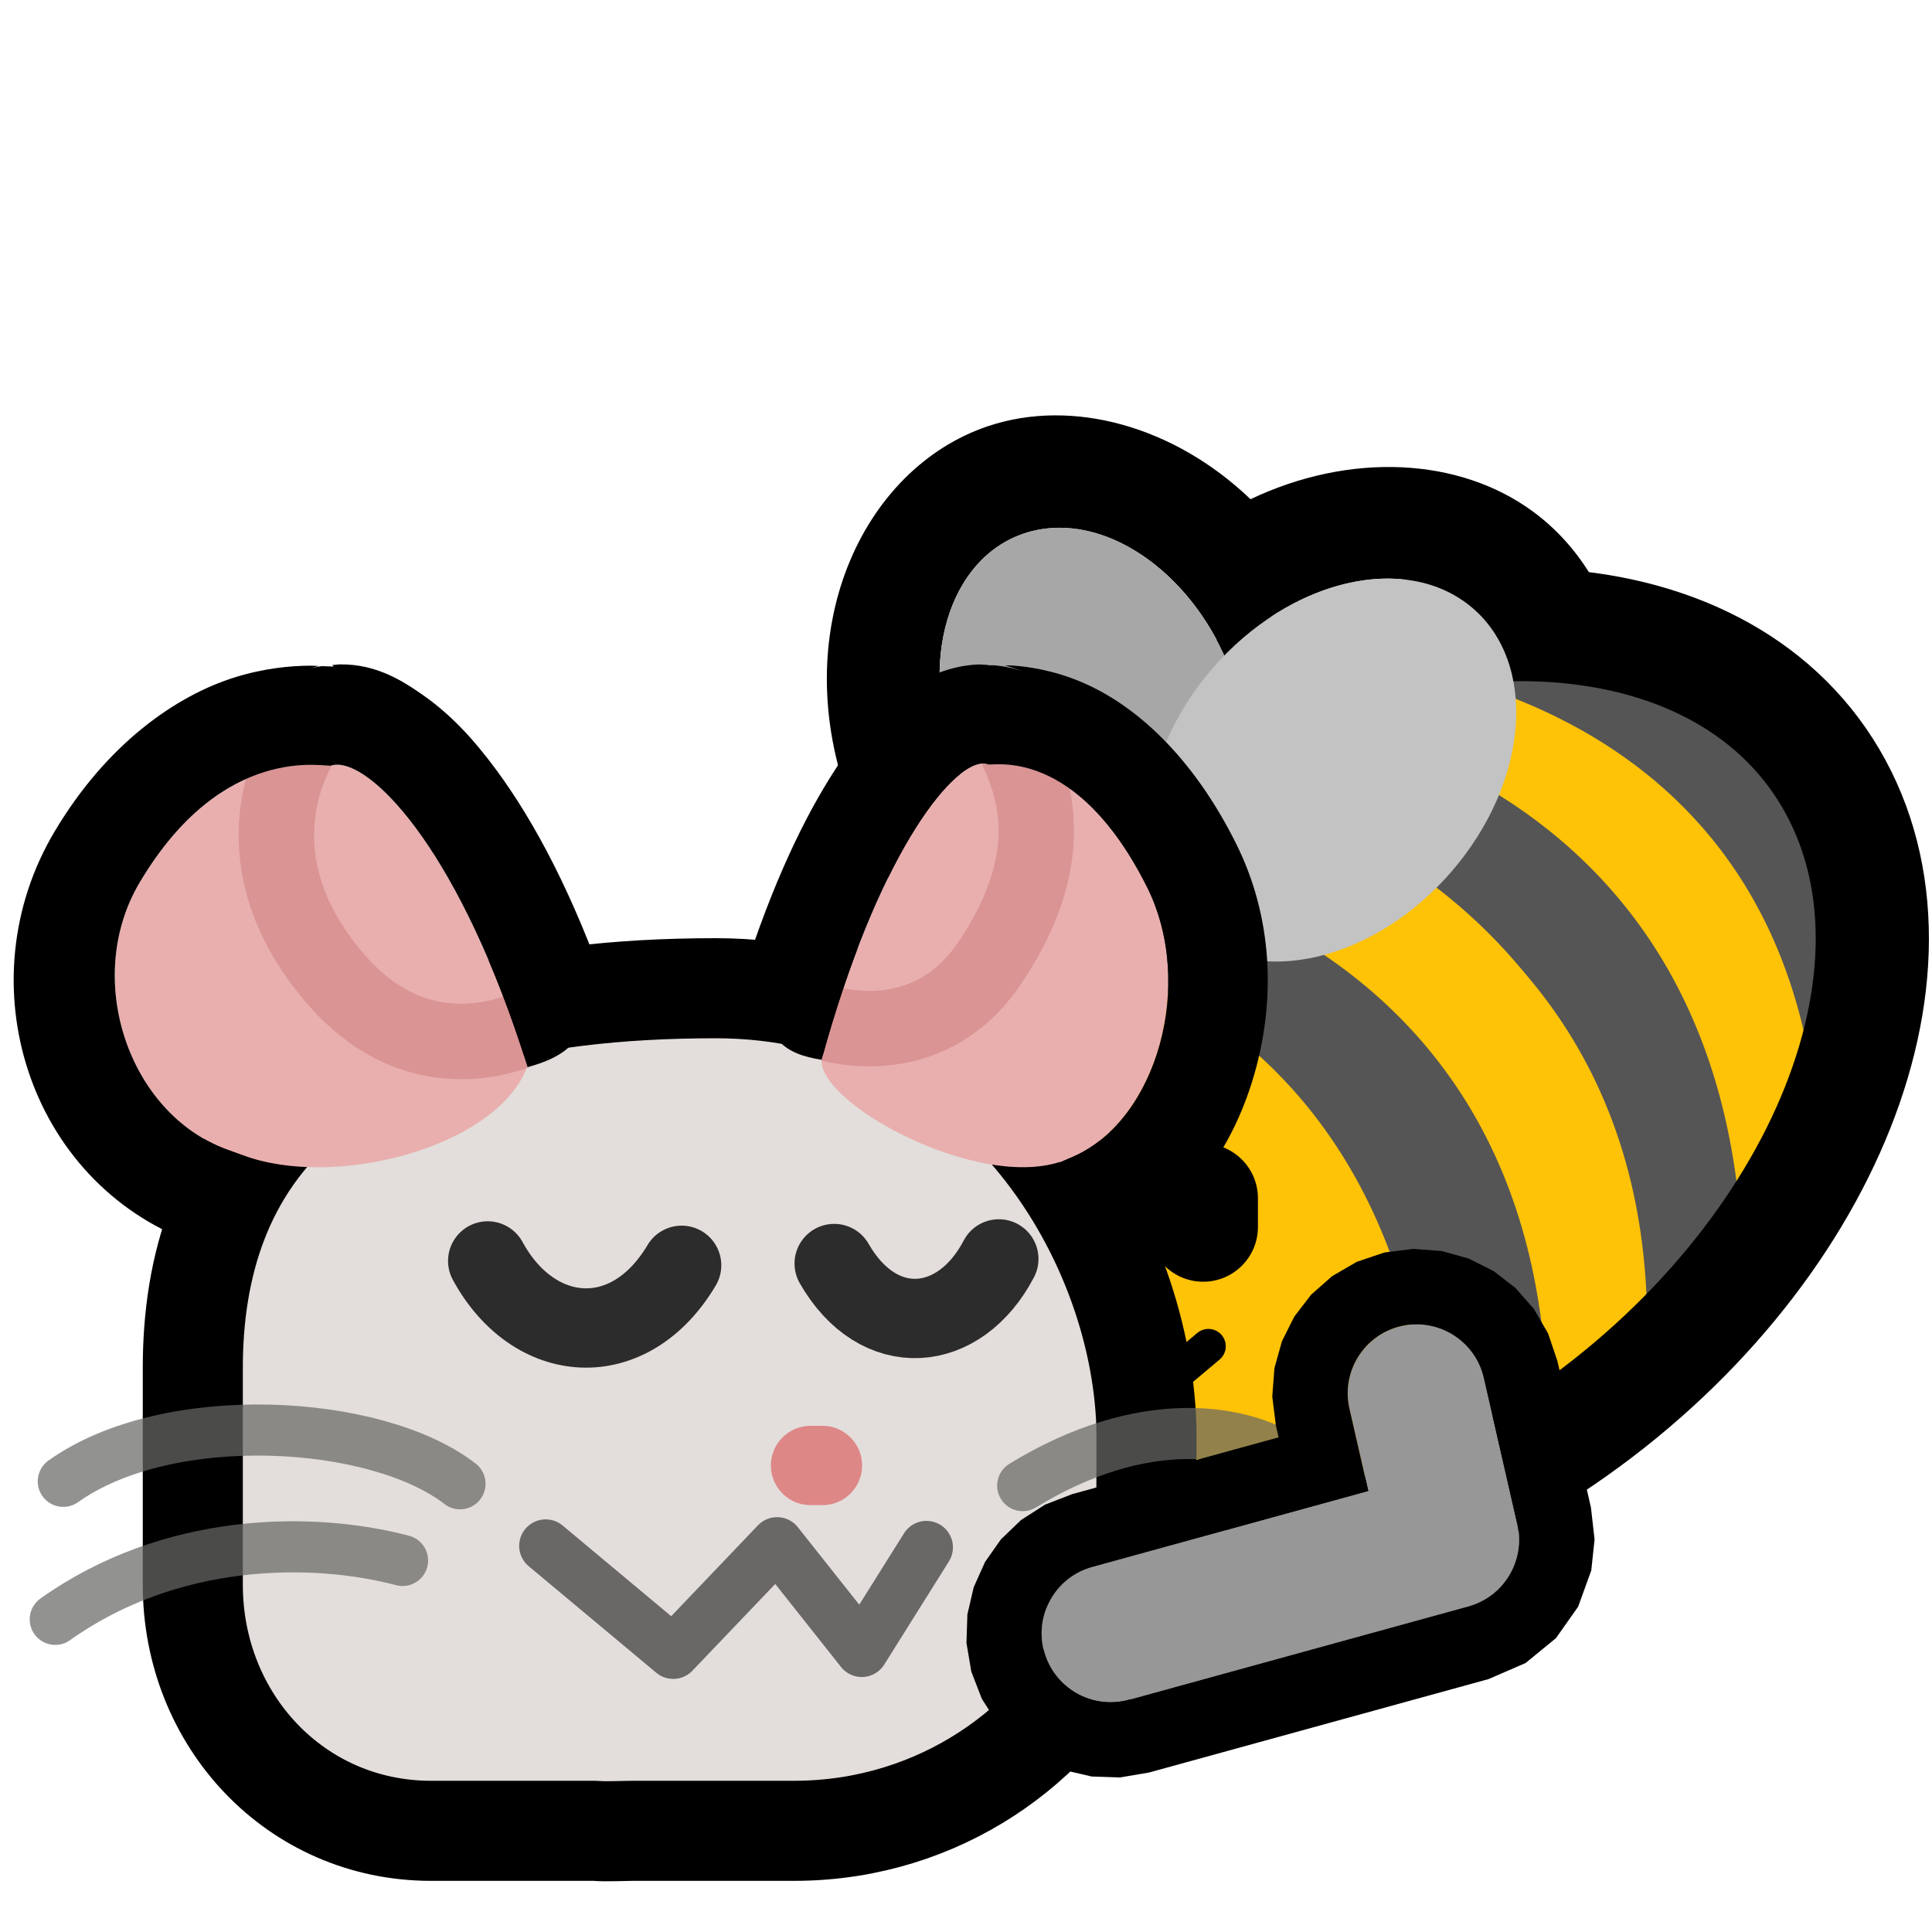 <?xml version="1.0" encoding="UTF-8" standalone="no"?>
<!DOCTYPE svg PUBLIC "-//W3C//DTD SVG 1.1//EN" "http://www.w3.org/Graphics/SVG/1.1/DTD/svg11.dtd">
<svg width="100%" height="100%" viewBox="0 0 256 256" version="1.1" xmlns="http://www.w3.org/2000/svg" xmlns:xlink="http://www.w3.org/1999/xlink" xml:space="preserve" xmlns:serif="http://www.serif.com/" style="fill-rule:evenodd;clip-rule:evenodd;stroke-linecap:round;stroke-linejoin:round;stroke-miterlimit:1.5;">
    <rect id="blobbee_hug_neomouse" x="-0" y="0" width="256" height="256" style="fill:none;"/>
    <clipPath id="_clip1">
        <rect x="-0" y="0" width="256" height="256"/>
    </clipPath>
    <g clip-path="url(#_clip1)">
        <g id="Bee">
            <path id="Wings-outline" serif:id="Wings outline" d="M148.346,135.121C134.249,134.344 119.24,123.938 112.662,106.497C104.15,83.926 114.112,62.089 130.948,56.459C142.085,52.736 155.58,56.452 165.699,66.148C178.871,59.892 193.341,60.565 203.162,67.808C218.161,78.869 220.853,103.948 204.946,123.783C189.498,143.045 164.378,147.014 149.812,136.273C149.309,135.902 148.82,135.518 148.346,135.121ZM154.47,119.42C155.531,121.274 156.945,122.896 158.715,124.2C167.963,131.021 183.435,126.629 193.244,114.398C203.053,102.168 203.508,86.701 194.259,79.88C185.765,73.616 172.02,76.81 162.236,86.849C156.709,74.672 145.208,67.508 135.704,70.685C125.649,74.048 121.613,87.723 126.697,101.204C131.782,114.685 144.073,122.901 154.129,119.539C154.243,119.501 154.357,119.461 154.47,119.42Z"/>
            <path id="Body" d="M152.322,98.199C188.339,75.441 229.071,78.153 243.223,104.252C257.376,130.35 239.624,170.015 203.607,192.773C167.59,215.53 126.858,212.818 112.706,186.72C98.553,160.621 116.305,120.956 152.322,98.199Z" style="fill:rgb(254,194,7);"/>
            <g id="Stripes">
                <path d="M179.455,89.413C178.674,90.093 235.718,87.226 241.075,150.81C269.602,67.126 179.739,83.109 179.455,89.413Z" style="fill:rgb(85,85,85);"/>
                <path d="M241.075,151.471C237.655,90.119 180.837,88.672 181.147,86.85L159.973,95.432C159.973,95.432 228.579,94.267 231.023,166.562L239.325,152.573" style="fill:rgb(254,194,7);"/>
                <path d="M218.269,181.448L230.904,166.562C228.505,94.174 158.533,92.915 158.534,92.942L147.317,100.183C147.213,100.204 219.681,106.58 218.269,181.448Z" style="fill:rgb(85,85,85);"/>
                <path d="M148.266,100.238L136.168,110.568C136.168,110.568 205.718,118.147 204.979,192.034L218.04,182.452C222.885,109.163 147.53,100.858 146.461,101.779" style="fill:rgb(254,194,7);"/>
                <path d="M133.57,111.977L124.499,122.53C124.499,122.53 188.523,123.162 189.983,199.361L204.979,192.034C207.537,115.854 135.648,112.787 133.57,111.977Z" style="fill:rgb(85,85,85);"/>
            </g>
            <path id="Body-outline" serif:id="Body outline" d="M152.322,98.199C188.339,75.441 229.071,78.153 243.223,104.252C257.376,130.35 239.624,170.015 203.607,192.773C167.59,215.53 126.858,212.818 112.706,186.72C98.553,160.621 116.305,120.956 152.322,98.199Z" style="fill:none;stroke:black;stroke-width:15px;"/>
            <g id="Wings">
                <path id="Back-wing" serif:id="Back wing" d="M135.704,70.685C145.76,67.323 158.052,75.539 163.136,89.02C168.221,102.502 164.185,116.177 154.129,119.539C144.073,122.901 131.782,114.685 126.697,101.204C121.613,87.723 125.649,74.048 135.704,70.685Z" style="fill:rgb(167,167,167);"/>
                <path id="Front-wing" serif:id="Front wing" d="M194.259,79.88C203.508,86.701 203.053,102.168 193.244,114.398C183.435,126.629 167.963,131.021 158.715,124.2C149.466,117.38 149.921,101.913 159.73,89.682C169.538,77.452 185.01,73.06 194.259,79.88Z" style="fill:rgb(195,195,195);"/>
            </g>
            <g id="Face">
                <path id="Mouth" d="M128.439,178.362L133.715,187.232L140.824,178.377L149.631,187.207L160.122,178.388" style="fill:none;stroke:black;stroke-width:4.6px;"/>
                <path id="Eye" d="M166.682,158.774L166.682,162.584C166.682,166.586 163.433,169.835 159.431,169.835C155.428,169.835 152.179,166.586 152.179,162.584L152.179,158.774C152.179,154.772 155.428,151.523 159.431,151.523C163.433,151.523 166.682,154.772 166.682,158.774Z"/>
            </g>
        </g>
        <g id="Mouse">
            <path id="Body1" serif:id="Body" d="M151.907,189.107L151.907,196.896C151.907,200.617 151.39,204.211 150.444,207.622C150.444,207.625 150.444,207.628 150.443,207.63C150.338,208.007 150.238,208.387 150.123,208.76C145.386,225.481 131.61,238.323 114.351,241.707C113.757,241.83 113.155,241.937 112.548,242.027C110.174,242.397 107.741,242.592 105.26,242.592L84.006,242.592C82.55,242.592 80.299,242.723 78.878,242.594L57.125,242.594C39.18,242.594 25.547,227.939 25.547,209.994L25.547,181.487C25.453,153.449 41.851,130.945 94.802,130.945C131.306,130.945 151.162,163.311 151.907,189.107Z" style="fill:rgb(227,222,219);fill-rule:nonzero;stroke:black;stroke-width:13.26px;stroke-linejoin:miter;stroke-miterlimit:4;"/>
            <g id="Right-ear" serif:id="Right ear">
                <path id="Fill" d="M130.136,101.167C130.428,101.15 130.695,101.189 130.935,101.283C131.552,101.525 142.602,98.784 152.004,117.595C158.382,130.354 153.32,148.362 142.254,153.24C141.628,153.516 141.042,153.763 140.439,154.023C140.438,154.022 140.413,153.975 140.413,153.974C129.21,157.55 108.609,146.303 108.859,140.466C108.859,140.459 108.857,140.465 108.857,140.459C116.239,113.487 125.88,101.409 130.136,101.167Z" style="fill:rgb(233,175,175);fill-rule:nonzero;"/>
                <path id="Inner-line" serif:id="Inner line" d="M133.095,96.303C136.815,102.717 141.172,112.73 131.138,127.608C122.603,140.262 108.954,135.365 108.954,135.365" style="fill:none;fill-rule:nonzero;stroke:rgb(160,44,44);stroke-opacity:0.21;stroke-width:10px;stroke-linecap:butt;stroke-linejoin:miter;stroke-miterlimit:4;"/>
                <path id="Outline" d="M129.509,88.049C129.988,88.025 130.51,88.099 131.012,88.121C130.999,88.131 130.942,88.162 130.924,88.162C130.671,88.167 130.841,88.164 131.109,88.154C131.239,88.149 131.601,88.162 131.785,88.157C133.062,88.281 134.377,88.52 135.734,89.052C134.587,88.602 133.793,88.347 133.145,88.166C133.441,88.172 133.568,88.152 133.898,88.171C136.342,88.307 139.698,88.856 143.289,90.373C150.471,93.407 158.022,100.244 163.758,111.72C168.674,121.554 168.98,132.293 166.337,141.869C163.693,151.445 157.872,160.716 147.554,165.264C147.181,165.428 146.834,165.579 146.464,165.743C141.938,156.997 140.556,154.317 140.439,154.023C141.042,153.763 141.628,153.516 142.254,153.24C153.32,148.362 158.382,130.354 152.004,117.595C142.602,98.784 131.552,101.525 130.935,101.283C130.695,101.189 130.428,101.15 130.136,101.167C125.88,101.409 116.239,113.487 108.857,140.458C108.856,140.422 108.849,140.41 108.849,140.41C104.075,139.711 101.204,137.684 101.379,131.337C101.235,131.171 98.102,131.007 97.906,131.044C101.581,119.083 105.708,109.913 109.935,103.124C112.537,98.945 115.077,95.642 118.36,92.847C120.001,91.449 121.829,90.121 124.531,89.098C125.881,88.587 127.592,88.147 129.509,88.049Z" style="fill-rule:nonzero;"/>
            </g>
            <g id="Left-ear" serif:id="Left ear">
                <path id="Fill1" serif:id="Fill" d="M44.793,101.326C49.86,101.496 61.159,113.388 69.914,141.409C69.897,141.418 69.815,141.438 69.816,141.445C69.816,141.445 69.776,141.551 69.755,141.604C65.606,152.04 44.307,157.637 32.168,153.06C32.165,153.066 32.163,153.073 32.161,153.079C31.44,152.817 30.738,152.568 29.99,152.29C16.955,147.452 10.993,129.591 18.505,116.936C29.58,98.279 43.13,101.689 43.857,101.449C44.138,101.356 44.452,101.315 44.793,101.326L44.793,101.326Z" style="fill:rgb(233,175,175);fill-rule:nonzero;"/>
                <path id="Inner-line1" serif:id="Inner line" d="M41.071,96.661C36.679,102.702 32.462,115.817 44.489,129.732C56.758,143.926 71.125,135.546 71.125,135.546" style="fill:none;fill-rule:nonzero;stroke:rgb(160,44,44);stroke-opacity:0.21;stroke-width:10px;stroke-linecap:butt;stroke-linejoin:miter;stroke-miterlimit:4;"/>
                <path id="Outline1" serif:id="Outline" d="M45.032,88.036C49.866,87.97 53.372,90.225 56.1,92.14C59.738,94.694 62.732,97.917 65.755,102.01C70.935,109.024 75.998,118.69 80.506,131.593C79.169,131.645 77.327,131.916 77.007,131.931C79.326,139.591 70.439,141.127 69.914,141.409C61.159,113.388 49.86,101.496 44.793,101.326C44.452,101.315 44.139,101.356 43.857,101.449C43.13,101.689 29.58,98.279 18.505,116.936C10.993,129.591 16.955,147.452 29.99,152.29C30.738,152.568 31.44,152.817 32.161,153.079C30.673,157.199 28.819,161.218 27.661,165.428C26.902,165.146 26.195,164.897 25.418,164.609C3.718,156.555 -4.634,130.175 7.206,110.229C14.123,98.576 23.322,92.172 31.167,89.736C35.09,88.519 38.58,88.216 41.099,88.207C41.604,88.205 41.834,88.234 42.254,88.25C41.994,88.31 41.53,88.462 41.207,88.551C41.685,88.434 42.153,88.339 42.611,88.263C43.067,88.285 43.704,88.295 43.973,88.315C44.257,88.335 44.447,88.345 44.243,88.335C44.173,88.331 44.147,88.222 44.021,88.13C44.355,88.104 44.71,88.04 45.032,88.036Z" style="fill-rule:nonzero;"/>
            </g>
            <g id="Face1" serif:id="Face">
                <path id="Mouth1" serif:id="Mouth" d="M122.76,205.034L114.19,218.704L102.967,204.542L89.209,218.954L72.303,204.835" style="fill:none;fill-rule:nonzero;stroke:rgb(105,104,102);stroke-width:7.02px;stroke-miterlimit:4;"/>
                <path id="Nose" d="M108.977,194.183L107.402,194.183" style="fill:none;fill-rule:nonzero;stroke:rgb(222,135,135);stroke-width:10.51px;stroke-miterlimit:4;"/>
                <g id="Eyes">
                    <path id="Right-eye" serif:id="Right eye" d="M132.35,166.812C127.161,176.744 116.411,177.697 110.534,167.425" style="fill:none;fill-rule:nonzero;stroke:black;stroke-opacity:0.8;stroke-width:10.51px;stroke-miterlimit:4;"/>
                    <path id="Left-eye" serif:id="Left eye" d="M64.623,167.081C70.735,178.32 83.397,179.315 90.321,167.659" style="fill:none;fill-rule:nonzero;stroke:black;stroke-opacity:0.8;stroke-width:10.51px;stroke-miterlimit:4;"/>
                </g>
            </g>
            <g id="Whiskers">
                <path id="path1591" d="M60.954,196.608C49.865,187.998 22.288,186.384 8.383,196.286" style="fill:none;fill-rule:nonzero;stroke:rgb(105,104,102);stroke-opacity:0.72;stroke-width:6.77px;stroke-miterlimit:4;"/>
                <path id="path1593" d="M53.341,206.769C41.18,203.563 22.488,203.763 7.319,214.573" style="fill:none;fill-rule:nonzero;stroke:rgb(105,104,102);stroke-opacity:0.72;stroke-width:6.77px;stroke-miterlimit:4;"/>
                <path id="path1595" d="M135.512,196.851C151.293,187.181 164.829,189.016 171.758,194.157" style="fill:none;fill-rule:nonzero;stroke:rgb(105,104,102);stroke-opacity:0.72;stroke-width:6.77px;stroke-miterlimit:4;"/>
                <path id="path1597" d="M138.232,209.703C146.506,204.597 157.622,201.718 168.013,209.563" style="fill:none;fill-rule:nonzero;stroke:rgb(105,104,102);stroke-opacity:0.72;stroke-width:6.77px;stroke-miterlimit:4;"/>
            </g>
        </g>
        <path id="Arm" d="M201.081,205.964C200.385,209.183 197.967,211.917 194.574,212.851L149.577,225.233C144.716,226.57 139.684,223.71 138.347,218.849C137.01,213.989 139.87,208.957 144.73,207.619L181.305,197.555L178.809,186.65C177.685,181.736 180.761,176.834 185.675,175.709C190.59,174.584 195.492,177.661 196.617,182.575L201.059,201.984C201.368,203.338 201.359,204.69 201.081,205.964Z" style="fill:rgb(151,151,151);"/>
        <path d="M210.852,208.086L209.114,212.892L206.17,217.065L202.149,220.36L197.227,222.493L152.23,234.874L148.418,235.52L144.645,235.396L141.04,234.556L137.699,233.059L134.704,230.955L132.138,228.287L130.101,225.108L128.705,221.502L128.06,217.69L128.184,213.917L129.023,210.312L130.521,206.972L132.625,203.976L135.293,201.41L138.472,199.374L142.077,197.978C142.077,197.978 169.421,190.454 169.421,190.454L169.061,188.881L168.583,185.045L168.87,181.28L169.866,177.715L171.508,174.443L173.74,171.542L176.517,169.094L179.782,167.198L183.445,165.961L187.281,165.482L191.045,165.77L194.61,166.766L197.883,168.407L200.784,170.64L203.231,173.417L205.127,176.681L206.365,180.344L210.807,199.753L211.29,203.979L210.852,208.086ZM201.081,205.964C201.359,204.69 201.368,203.338 201.059,201.984L196.617,182.575C195.492,177.661 190.59,174.584 185.675,175.709C180.761,176.834 177.685,181.736 178.809,186.65L181.305,197.555L144.73,207.619C139.87,208.957 137.01,213.989 138.347,218.849C139.684,223.71 144.716,226.57 149.577,225.233L194.574,212.851C197.967,211.917 200.385,209.183 201.081,205.964Z"/>
    </g>
</svg>
